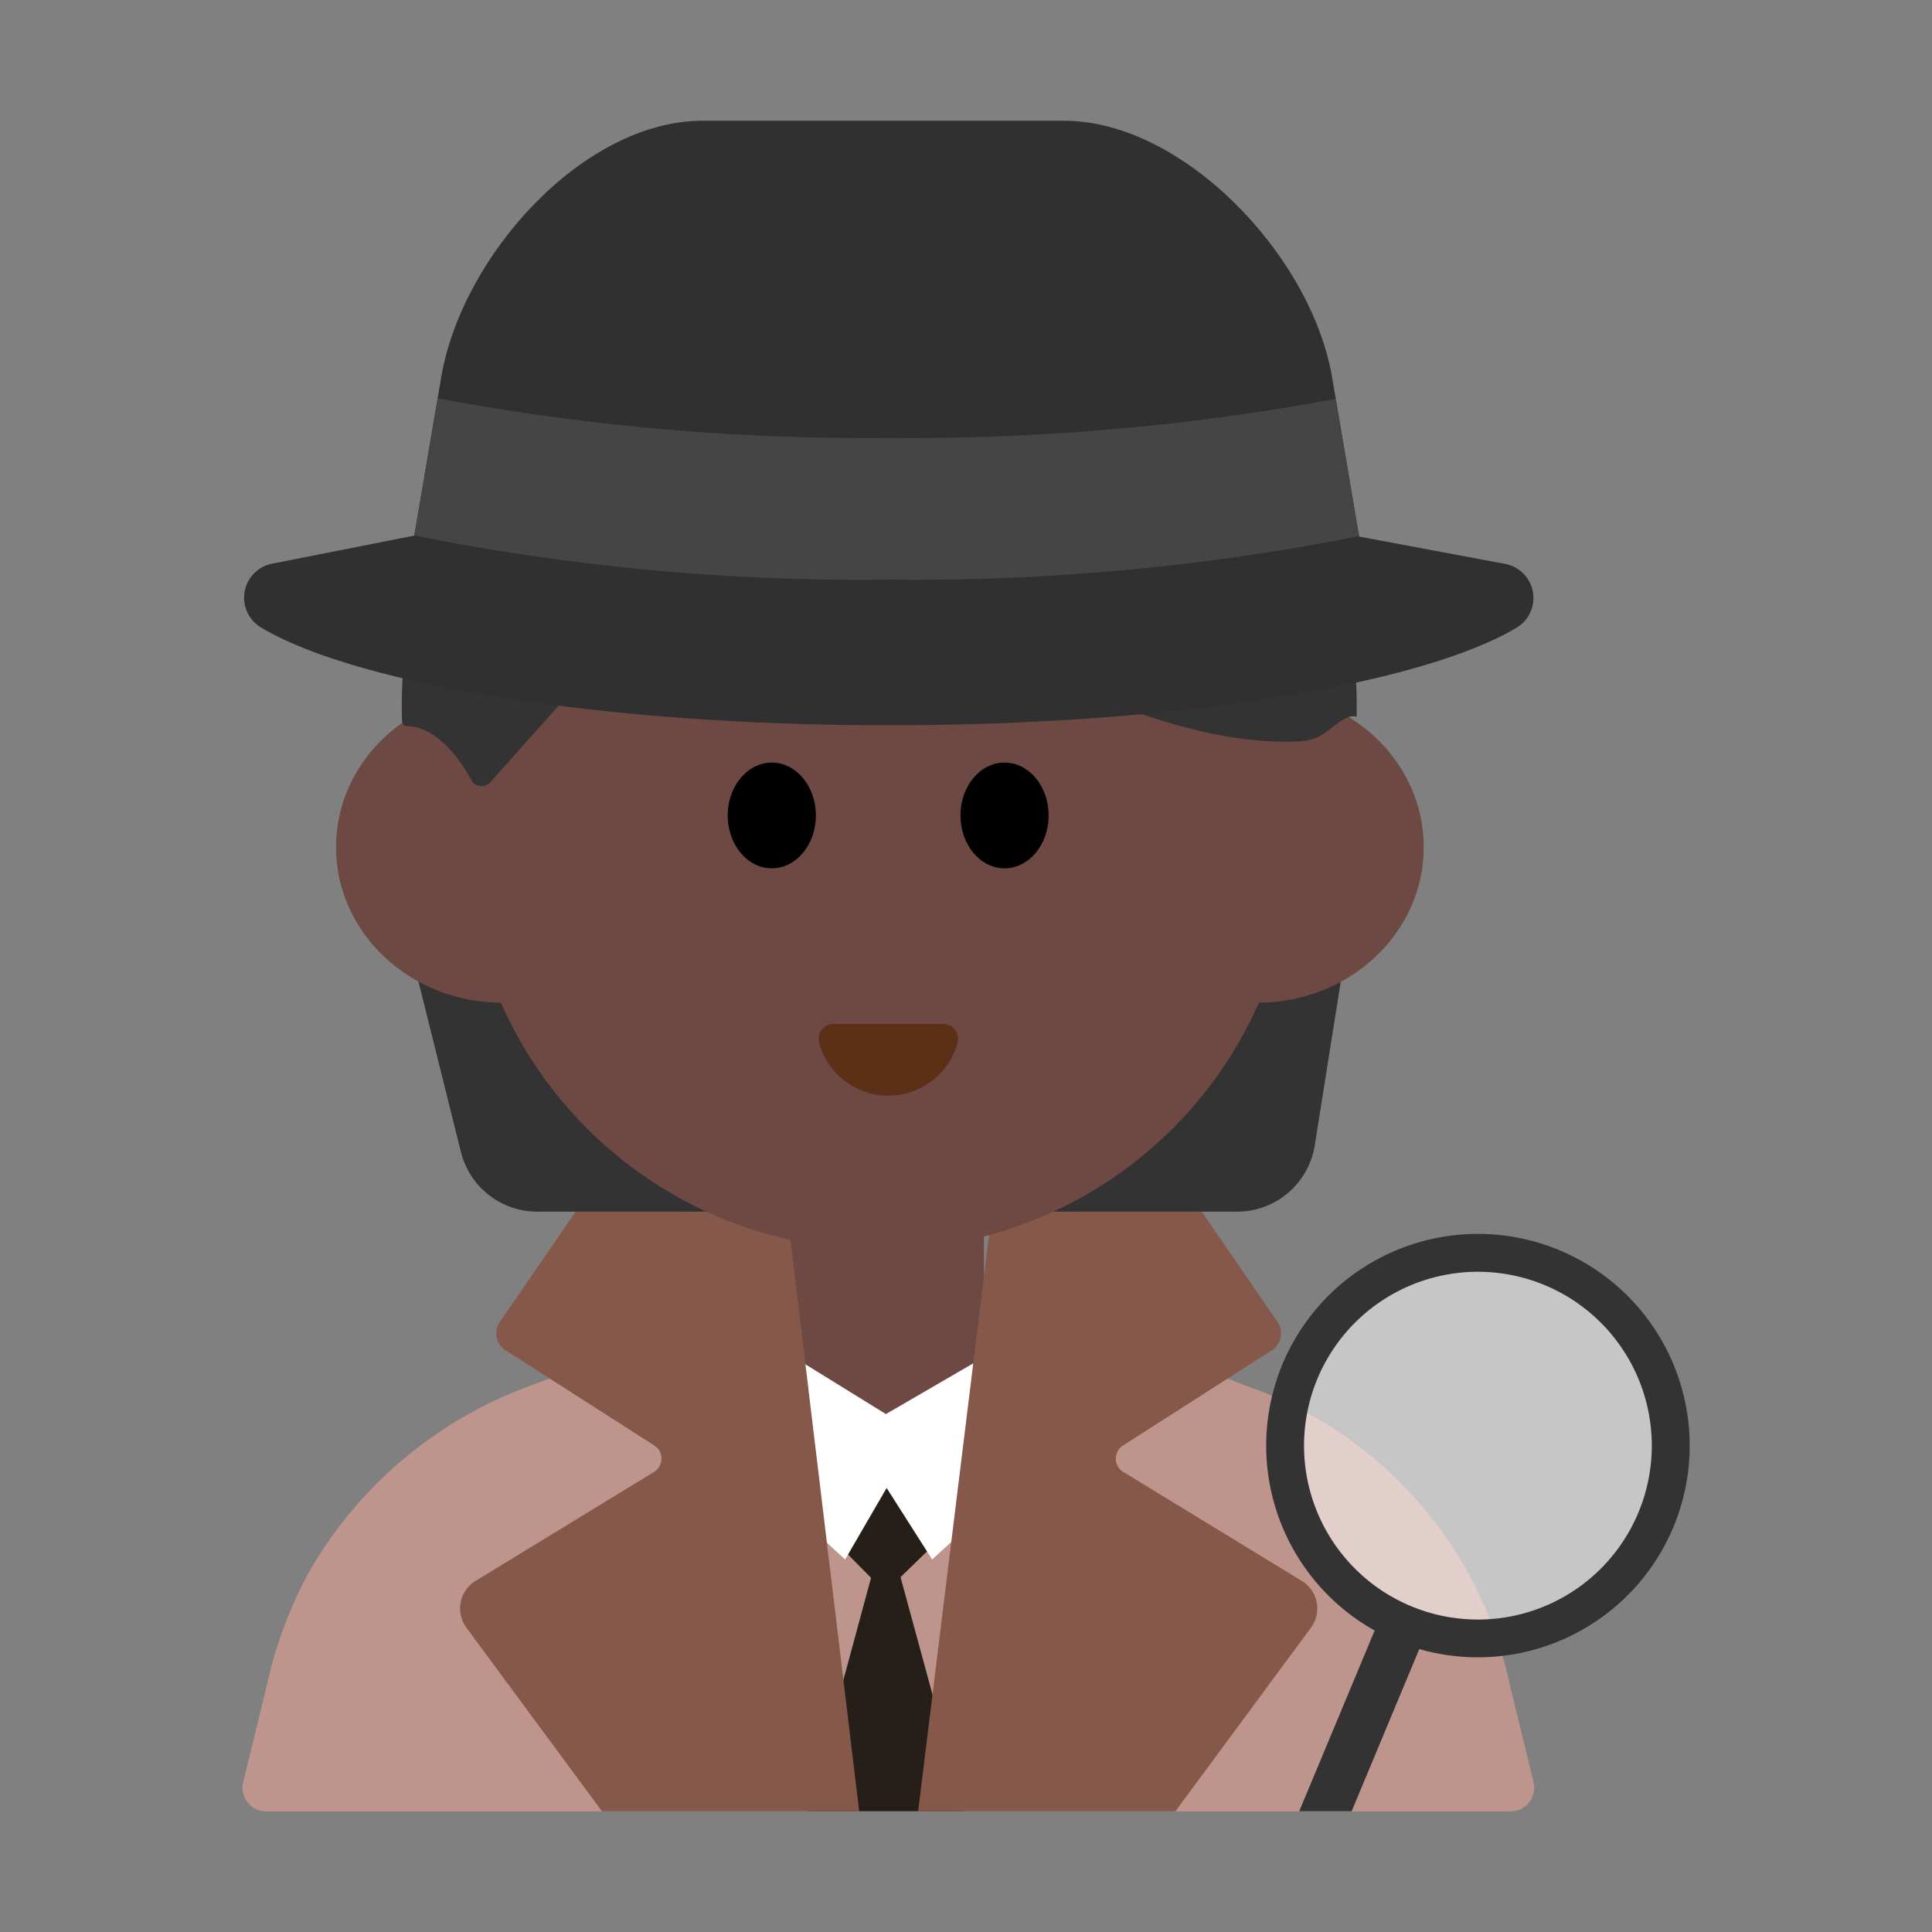<svg id="Layer_1" data-name="Layer 1" xmlns="http://www.w3.org/2000/svg" viewBox="0 0 40 40"><rect x="0" y="0" width="40" height="40" fill="#808080" stroke="none"/><defs><style>.cls-1{fill:#be958d;}.cls-2{fill:#261e18;}.cls-3{fill:#6e4944;}.cls-10,.cls-4{fill:#fff;}.cls-5{fill:#86584a;}.cls-6{fill:#333;}.cls-7{fill:#5c2f17;}.cls-8{fill:#303030;}.cls-9{fill:#454545;}.cls-10{opacity:0.55;}.cls-11{fill:none;opacity:0;}</style></defs><path class="cls-1" d="M25.91,28.732l-3.946-1.5a10.071,10.071,0,0,0-7.152,0l-3.945,1.5A8.72,8.72,0,0,0,6.4,32.544a8.834,8.834,0,0,0-.864,2.3l-.5,2.05a.491.491,0,0,0,.477.609h25.76a.491.491,0,0,0,.477-.609l-.5-2.05a8.386,8.386,0,0,0-5.331-6.109Z"/><polygon class="cls-2" points="18.326 32.962 15.822 30.428 20.937 30.428 18.326 32.962"/><polygon class="cls-2" points="16.726 37.5 18.34 31.536 19.965 37.5 16.726 37.5"/><path class="cls-3" d="M16.171,24.559h4.2a0,0,0,0,1,0,0v3.883a2.077,2.077,0,0,1-2.077,2.077h-.042a2.077,2.077,0,0,1-2.077-2.077V24.559A0,0,0,0,1,16.171,24.559Z"/><polygon class="cls-4" points="16.557 28.174 18.342 29.277 20.241 28.174 21.235 30.519 19.299 32.287 18.357 30.807 17.498 32.287 15.567 30.519 16.557 28.174"/><path class="cls-5" d="M12.463,24.292l-2.115,3.079a.419.419,0,0,0,.142.6l3.04,1.946a.324.324,0,0,1-.007.569l-3.636,2.22a.672.672,0,0,0-.23.995l2.806,3.8h5.326L16.2,24.292Z"/><path class="cls-5" d="M24.335,24.292l2.115,3.079a.419.419,0,0,1-.142.6l-3.04,1.946a.324.324,0,0,0,.007.569l3.636,2.22a.672.672,0,0,1,.23.995l-2.806,3.8H19.009l1.625-13.208Z"/><path class="cls-6" d="M8.567,19.933l.976,3.918a1.629,1.629,0,0,0,1.58,1.235h14.49a1.628,1.628,0,0,0,1.608-1.374l.6-3.779Z"/><circle class="cls-3" cx="18.217" cy="17.298" r="8.577"/><ellipse class="cls-3" cx="10.39" cy="17.539" rx="3.433" ry="3.22"/><ellipse class="cls-3" cx="26.044" cy="17.539" rx="3.433" ry="3.22"/><path class="cls-6" d="M28.087,14.839A9.889,9.889,0,0,0,8.475,12.824a10.315,10.315,0,0,0-.151,2.108.1.1,0,0,0,.1.1c.219,0,.78.114,1.327,1.107a.244.244,0,0,0,.4.056l5.421-6.066s6.868,5.516,11.4,5.215a1.085,1.085,0,0,0,.329-.09C27.6,15.086,27.855,14.771,28.087,14.839Z"/><ellipse cx="15.979" cy="16.883" rx="0.913" ry="1.095"/><ellipse cx="20.798" cy="16.883" rx="0.913" ry="1.095"/><path class="cls-7" d="M19.524,21.2a.31.31,0,0,1,.3.395,1.486,1.486,0,0,1-2.864,0,.311.311,0,0,1,.3-.395Z"/><path class="cls-8" d="M31.157,11.674A.718.718,0,0,1,31.393,13c-1.989,1.178-7.054,2.016-12.988,2.016s-11.021-.842-13-2.024a.718.718,0,0,1,.23-1.322l2.944-.581,19.56.02Z"/><path class="cls-8" d="M22.031,2.5H14.544c-2.46,0-4.981,2.787-5.409,5.31L8.423,12H28.291L27.579,7.81C27.15,5.287,24.492,2.5,22.031,2.5Z"/><path class="cls-9" d="M18.405,9.067a48.251,48.251,0,0,1-9.344-.82l-.483,2.839A46.92,46.92,0,0,0,18.405,12a47.25,47.25,0,0,0,9.733-.9l-.482-2.84A48.521,48.521,0,0,1,18.405,9.067Z"/><circle class="cls-10" cx="30.599" cy="29.931" r="3.992"/><path class="cls-6" d="M28.912,33.977a4.384,4.384,0,1,1,5.733-2.358A4.39,4.39,0,0,1,28.912,33.977Zm3.074-7.368a3.6,3.6,0,1,0,1.935,4.708A3.6,3.6,0,0,0,31.986,26.609Z"/><polygon class="cls-6" points="27.984 37.5 29.53 33.795 28.606 33.41 26.899 37.5 27.984 37.5"/><rect class="cls-11" width="40" height="40"/></svg>